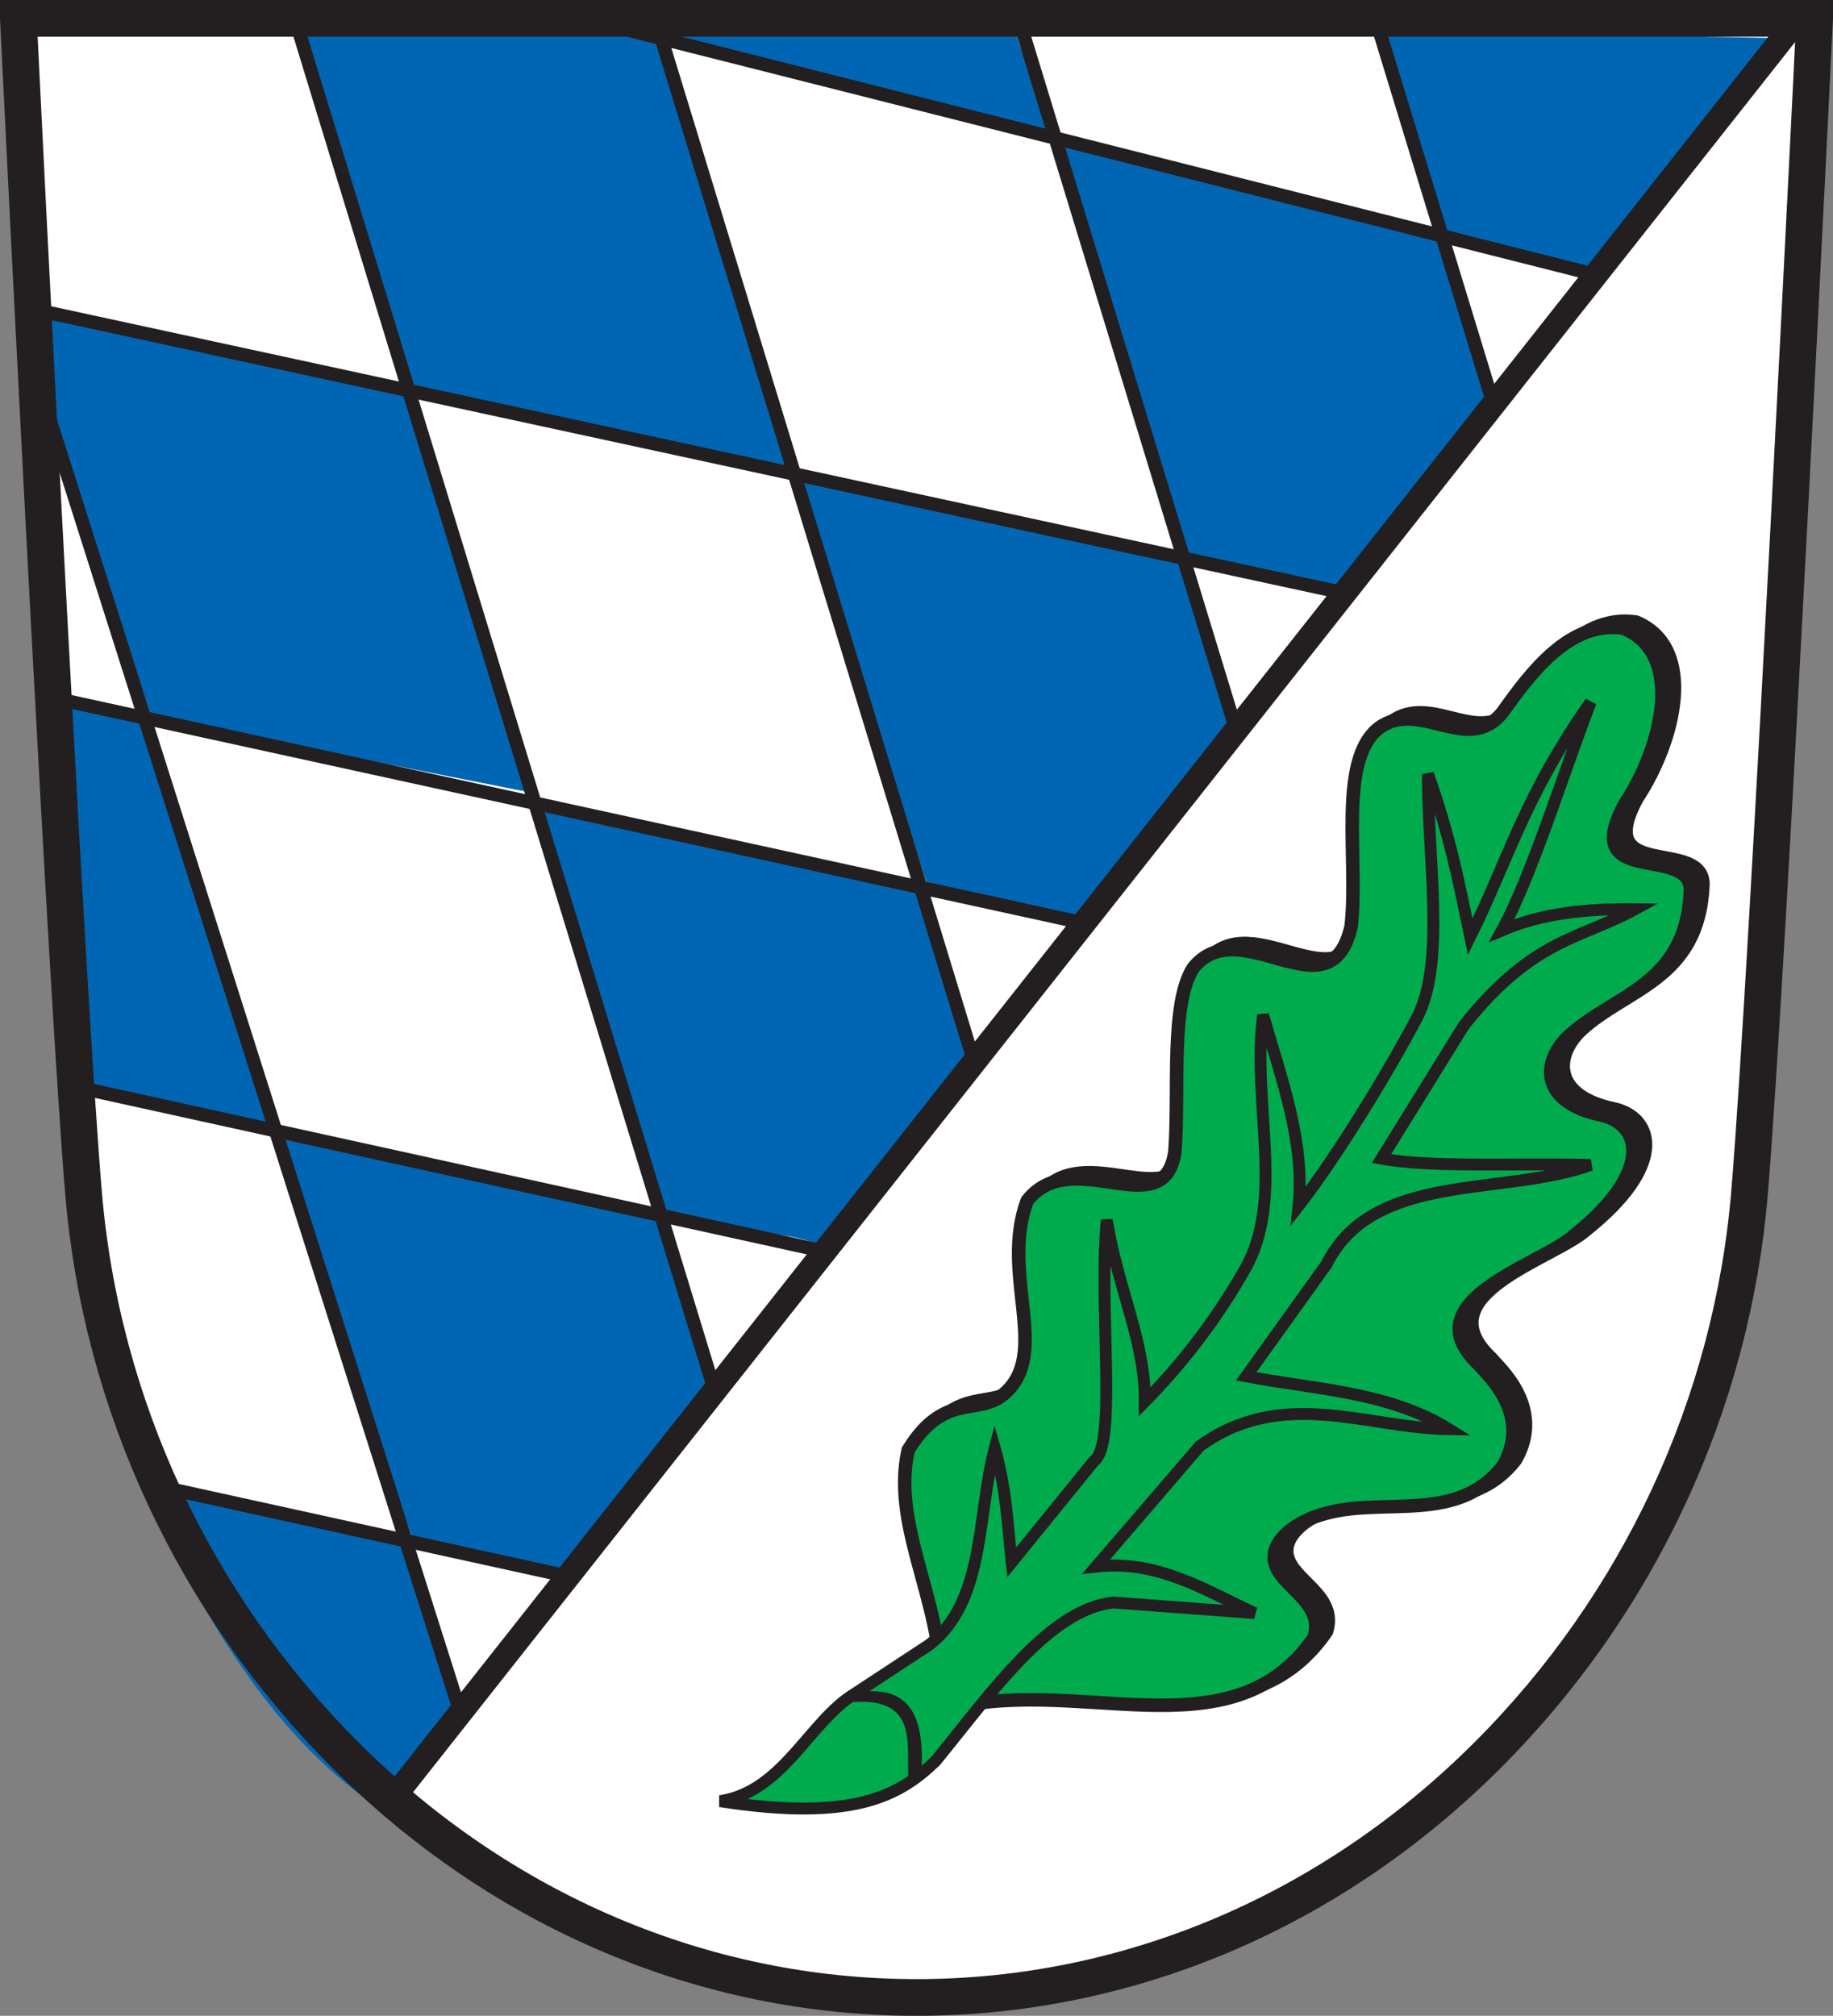 <?xml version="1.0" encoding="UTF-8" standalone="no"?>
<!-- Created with Inkscape (http://www.inkscape.org/) -->
<svg
   xmlns:svg="http://www.w3.org/2000/svg"
   xmlns="http://www.w3.org/2000/svg"
   version="1.0"
   width="678.211"
   height="745.693"
   id="svg3932">
  <rect width="100%" height="100%" fill="#808080" stroke="none"/>
  <defs
     id="defs1">
    <linearGradient
       x1="51.5"
       y1="714.862"
       x2="51.5"
       y2="-245.192"
       id="linearGradient3658"
       gradientUnits="userSpaceOnUse"
       gradientTransform="matrix(1.036,0,0,1.187,2.944,46.03)">
      <stop
         id="stop3654"
         style="stop-color:#3398ff;stop-opacity:1"
         offset="0" />
      <stop
         id="stop3656"
         style="stop-color:#ffffff;stop-opacity:1"
         offset="1" />
    </linearGradient>
    <clipPath
       id="clipPath3292">
      <path
         d="M 0,841.89 L 595.276,841.89 L 595.276,0 L 0,0 L 0,841.89 z"
         id="path3294" />
    </clipPath>
    <clipPath
       id="clipPath3296">
      <path
         d="M 0.03,841.95 L 595.29,841.95 L 595.29,0.03 L 0.03,0.03 L 0.03,841.95 z"
         id="path3298" />
    </clipPath>
    <clipPath
       id="clipPath3316">
      <path
         d="M 0,841.89 L 595.276,841.89 L 595.276,0 L 0,0 L 0,841.89 z"
         id="path3318" />
    </clipPath>
    <clipPath
       id="clipPath3320">
      <path
         d="M 0.03,841.95 L 595.29,841.95 L 595.29,0.03 L 0.03,0.03 L 0.03,841.95 z"
         id="path3322" />
    </clipPath>
    <clipPath
       id="clipPath3916">
      <path
         d="M -0.138,841.445 L 595.138,841.445 L 595.138,-0.445 L -0.138,-0.445 L -0.138,841.445 z"
         id="path3918" />
    </clipPath>
    <clipPath
       id="clipPath3922">
      <path
         d="M 0.03,841.95 L 595.29,841.95 L 595.29,0.03 L 0.03,0.03 L 0.03,841.95 z"
         id="path3924" />
    </clipPath>
    <clipPath
       id="clipPath3335">
      <path
         d="M 0.03,841.95 L 595.29,841.95 L 595.29,0.03 L 0.03,0.03 L 0.03,841.95 z"
         id="path3337" />
    </clipPath>
    <clipPath
       id="clipPath3329">
      <path
         d="M -0.138,841.445 L 595.138,841.445 L 595.138,-0.445 L -0.138,-0.445 L -0.138,841.445 z"
         id="path3331" />
    </clipPath>
    <clipPath
       id="clipPath2450">
      <path
         d="M -0.138,841.445 L 595.138,841.445 L 595.138,-0.445 L -0.138,-0.445 L -0.138,841.445 z"
         id="path2452" />
    </clipPath>
    <clipPath
       id="clipPath2456">
      <path
         d="M 0.03,841.95 L 595.29,841.95 L 595.29,0.03 L 0.03,0.03 L 0.03,841.95 z"
         id="path2458" />
    </clipPath>
    <clipPath
       id="clipPath3523">
      <path
         d="M -0.138,841.445 L 595.138,841.445 L 595.138,-0.445 L -0.138,-0.445 L -0.138,841.445 z"
         id="path3525" />
    </clipPath>
    <clipPath
       id="clipPath3529">
      <path
         d="M 0.03,841.95 L 595.29,841.95 L 595.29,0.03 L 0.03,0.03 L 0.03,841.95 z"
         id="path3531" />
    </clipPath>
    <clipPath
       id="clipPath17">
      <path
         d="M 0,841.89 L 595.276,841.89 L 595.276,0 L 0,0 L 0,841.89 z"
         id="path19" />
    </clipPath>
    <clipPath
       id="clipPath23">
      <path
         d="M 0.03,841.95 L 595.29,841.95 L 595.29,0.03 L 0.03,0.03 L 0.03,841.95 z"
         id="path25" />
    </clipPath>
    <clipPath
       id="clipPath3383">
      <path
         d="M 0.03,841.95 L 595.29,841.95 L 595.29,0.03 L 0.03,0.03 L 0.03,841.95 z"
         id="path3385" />
    </clipPath>
    <clipPath
       id="clipPath3379">
      <path
         d="M 0,841.89 L 595.276,841.89 L 595.276,0 L 0,0 L 0,841.89 z"
         id="path3381" />
    </clipPath>
    <clipPath
       id="clipPath3301">
      <path
         d="M 0.03,841.95 L 595.29,841.95 L 595.29,0.03 L 0.03,0.03 L 0.03,841.95 z"
         id="path3303" />
    </clipPath>
    <clipPath
       id="clipPath3297">
      <path
         d="M 0,841.89 L 595.276,841.89 L 595.276,0 L 0,0 L 0,841.89 z"
         id="path3299" />
    </clipPath>
  </defs>
  <path
     d=""
     id="path4230"
     style="fill:none;stroke:#231f20;stroke-width:1.171;stroke-linecap:butt;stroke-linejoin:miter;stroke-miterlimit:3.864;stroke-dasharray:none;stroke-opacity:1" />
  <path
     d="M 666.82,6.493 C 666.82,6.493 649.622,358.633 642.723,440.956 C 636.171,519.164 601.771,593.021 545.862,648.92 C 488.011,706.765 412.954,738.613 334.506,738.613 C 256.063,738.613 180.993,706.765 123.151,648.92 C 67.241,593.021 32.845,519.164 26.298,440.956 C 23.325,405.508 18.442,320.034 13.844,234.187 C 7.764,120.666 2.184,6.493 2.184,6.493 L 666.82,6.493 z"
     id="path3242"
     style="fill:#ffffff;fill-opacity:1;stroke:none;stroke-width:13.574;stroke-linecap:butt;stroke-linejoin:miter;stroke-miterlimit:4;stroke-dasharray:none;stroke-opacity:1" />
  <g
     transform="translate(2.929,-27.626)"
     id="g3400">
    <path
       d="M 349.143,658.417 C 354.259,623.397 330.697,592.029 337.769,561.703 C 350.961,540.124 363.62,549.097 373.068,541.086 C 390.814,526.085 371.555,496.739 381.772,469.501 C 398.457,448.233 432.466,479.118 436.43,451.292 C 438.095,428.682 434.655,396.427 443.277,383.279 C 460.814,361.935 493.882,401.985 501.607,368.094 C 504.499,343.65 496.528,306.555 511.874,294.668 C 527.045,283.538 544.863,304.952 557.679,288.786 C 568.209,273.976 582.619,254.781 602.368,257.716 C 625.197,267.175 616.995,301.356 602.769,322.942 C 585.899,354.13 627.024,337.426 627.175,354.728 C 625.754,390.191 598.743,393.085 581.864,408.875 C 572.275,418.13 571.206,433.159 594.595,437.925 C 609.167,441.513 613.489,458.979 584,482.485 C 571.956,493.322 523.701,506.321 548.749,530 C 551.832,533.721 568.807,548.347 557.892,567.538 C 541.39,589.012 514.485,579.278 492.746,585.042 C 481.45,587.826 471.772,595.264 473.309,602.98 C 475.211,612.527 491.968,617.673 487.904,631.12 C 456.801,676.201 399.286,643.484 349.143,658.417 z"
       id="path2469"
       style="fill:#231f20;fill-opacity:1;fill-rule:evenodd;stroke:#231f20;stroke-width:5;stroke-linecap:butt;stroke-linejoin:miter;stroke-miterlimit:4;stroke-dasharray:none;stroke-opacity:1" />
    <path
       d="M 344.513,660.702 C 349.63,625.682 326.068,594.314 333.139,563.988 C 346.331,542.409 358.99,551.382 368.439,543.371 C 386.185,528.369 366.926,499.024 377.142,471.786 C 393.828,450.518 427.836,481.403 431.8,453.577 C 433.465,430.967 430.025,398.712 438.647,385.563 C 456.184,364.219 489.252,404.27 496.978,370.379 C 499.869,345.935 491.898,308.84 507.245,296.953 C 522.415,285.823 540.233,307.237 553.05,291.071 C 563.58,276.26 577.99,257.066 597.739,260.001 C 620.567,269.46 612.365,303.641 598.139,325.226 C 581.269,356.415 622.395,339.71 622.546,357.013 C 621.124,392.475 594.113,395.37 577.234,411.159 C 567.645,420.415 566.576,435.444 589.966,440.21 C 604.537,443.798 608.859,461.264 579.371,484.77 C 567.326,495.607 519.071,508.605 544.119,532.285 C 547.203,536.006 564.178,550.632 553.262,569.823 C 536.76,591.297 509.855,581.563 488.116,587.327 C 476.821,590.111 467.142,597.549 468.679,605.265 C 470.581,614.812 487.339,619.957 483.274,633.405 C 452.171,678.486 394.656,645.769 344.513,660.702 z"
       id="path3241"
       style="fill:#00ab4e;fill-opacity:1;fill-rule:evenodd;stroke:#231f20;stroke-width:5;stroke-linecap:butt;stroke-linejoin:miter;stroke-miterlimit:4;stroke-dasharray:none;stroke-opacity:1" />
    <path
       d="M 585.617,287.35 C 561.167,321.876 555.195,345.623 541.051,374.137 C 537.143,355.635 533.967,338.011 525.413,313.933 C 525.229,345.024 532.076,383.145 521.504,403.848 C 511.566,422.761 492.183,454.895 477.522,473.742 C 480.013,450.183 471.135,426.625 464.428,403.066 C 460.088,435.765 472.887,471.397 457.391,497.672 C 446.685,516.402 434.254,532.257 420.643,546.147 C 420.8,523.734 410.84,504.953 406.57,478.907 C 403.458,510.258 410.552,562.113 401.879,568.04 L 371.386,605.569 C 369.864,591.918 369.569,579.187 365.131,563.348 C 358.515,588.538 361.583,620.021 340.893,636.062 L 313.528,654.045 C 296.552,664.216 286.969,690.351 263.489,693.92 C 313.673,701.752 330.32,691.418 343.239,679.064 C 364.497,652.969 385.389,623.09 408.915,620.424 L 461.3,624.334 C 442.872,615.916 425.668,604.56 402.66,607.133 L 440.972,562.566 C 471.725,540.441 502.479,555.911 533.232,556.312 C 511.118,542.531 483.86,541.611 458.173,536.765 L 487.884,495.326 C 505.066,460.839 552.682,470.312 585.617,458.578 C 559.815,457.797 527.255,459.718 508.212,456.233 L 538.705,406.975 C 564.288,374.752 581.738,375.058 602.036,363.973 C 584.817,363.778 568.072,365.246 552.779,371.791 C 563.725,351.727 574.671,316.003 585.617,287.35 z"
       id="path3243"
       style="fill:#00ab4e;fill-opacity:1;fill-rule:evenodd;stroke:#231f20;stroke-width:4.4;stroke-linecap:butt;stroke-linejoin:miter;stroke-miterlimit:4;stroke-dasharray:none;stroke-opacity:1" />
    <path
       d="M 309.238,657.557 C 337.855,654.036 332.142,672.728 333.247,687.008 L 338.049,683.167 C 338.976,664.42 335.139,650.437 314.04,653.716 L 309.238,657.557 z"
       id="path3245"
       style="fill:#231f20;fill-opacity:1;fill-rule:evenodd;stroke:none;stroke-width:1px;stroke-linecap:butt;stroke-linejoin:miter;stroke-opacity:1" />
  </g>
  <g
     transform="translate(-17.117,-1.26)"
     id="g3388">
    <path
       d="M 69.119,549.686 L 168.205,570.076 L 187.175,635.336 C 177.252,647.415 165.144,656.63 155.352,668.812 C 116.293,641.286 91.612,598.305 69.119,549.686 z"
       id="path3367"
       style="opacity:1;fill:#0066b3;fill-opacity:1;fill-rule:nonzero;stroke:none;stroke-width:0;stroke-linecap:round;stroke-linejoin:round;stroke-miterlimit:4;stroke-dasharray:none;stroke-opacity:1" />
    <path
       d="M 169.532,569.596 C 167.811,566.718 120.64,419.833 121.221,419.123 C 121.764,418.46 260.602,448.026 261.606,449.03 L 280.619,514.903 C 269.89,528.149 246.843,564.24 226.874,582.029 C 212.715,579.106 178.668,573.452 169.532,569.596 z"
       id="path3369"
       style="opacity:1;fill:#0066b3;fill-opacity:1;fill-rule:nonzero;stroke:#231f20;stroke-width:0;stroke-linecap:round;stroke-linejoin:round;stroke-miterlimit:4;stroke-dasharray:none;stroke-opacity:1" />
    <path
       d="M 263.304,452.948 C 258.085,453.938 214.898,297.114 215.287,296.603 C 215.756,295.985 356.804,328.219 357.73,329.145 C 360.019,331.434 379.076,391.56 377.892,393.145 C 361.479,415.11 324.78,463.103 323.319,462.963 C 305.051,454.202 282.306,459.189 263.304,452.948 z"
       id="path3371"
       style="opacity:1;fill:#0066b3;fill-opacity:1;fill-rule:nonzero;stroke:#231f20;stroke-width:0;stroke-linecap:round;stroke-linejoin:round;stroke-miterlimit:4;stroke-dasharray:none;stroke-opacity:1" />
    <path
       d="M 359.855,327.445 C 357.456,320.946 312.28,175.736 312.57,175.329 C 313.052,174.651 454.991,205.703 455.991,206.703 L 474.201,270.425 C 451.71,289.683 442.33,323.568 419.537,342.282 C 411.763,338.955 375.905,332.868 359.855,327.445 z"
       id="path3373"
       style="opacity:1;fill:#0066b3;fill-opacity:1;fill-rule:nonzero;stroke:none;stroke-width:0;stroke-linecap:round;stroke-linejoin:round;stroke-miterlimit:4;stroke-dasharray:none;stroke-opacity:1" />
    <path
       d="M 457.162,206.763 C 456.428,206.029 407.427,54.896 407.826,54.54 C 408.562,53.885 551.183,91.969 552.214,90.962 L 570.244,150.884 C 547.576,169.31 536.274,198.721 516.311,219.5 C 497.816,214.267 471.373,208.782 457.162,206.763 z"
       id="path3375"
       style="opacity:1;fill:#0066b3;fill-opacity:1;fill-rule:nonzero;stroke:none;stroke-width:0;stroke-linecap:round;stroke-linejoin:round;stroke-miterlimit:4;stroke-dasharray:none;stroke-opacity:1" />
    <path
       d="M 553.735,90.72 L 529.708,12.668 L 676.796,15.377 L 607.74,102.442 C 590.354,97.77 571.65,91.741 553.735,90.72 z"
       id="path3377"
       style="opacity:1;fill:#0066b3;fill-opacity:1;fill-rule:nonzero;stroke:none;stroke-width:0;stroke-linecap:round;stroke-linejoin:round;stroke-miterlimit:4;stroke-dasharray:none;stroke-opacity:1" />
    <path
       d="M 251.523,9.844 L 392.992,11.466 C 392.75,19.557 408.781,47.646 405.751,51.467 C 375.358,42.19 250.233,15.144 251.523,9.844 z"
       id="path3379"
       style="opacity:1;fill:#0066b3;fill-opacity:1;fill-rule:nonzero;stroke:none;stroke-width:0;stroke-linecap:round;stroke-linejoin:round;stroke-miterlimit:4;stroke-dasharray:none;stroke-opacity:1" />
    <path
       d="M 170.434,144.925 L 129.383,12.078 C 175.421,5.772 207.567,10.079 260.248,10.228 C 260.92,10.926 310.665,173.412 310.665,174.913 L 170.434,144.925 z"
       id="path3382"
       style="opacity:1;fill:#0066b3;fill-opacity:1;fill-rule:nonzero;stroke:none;stroke-width:0;stroke-linecap:round;stroke-linejoin:round;stroke-miterlimit:4;stroke-dasharray:none;stroke-opacity:1" />
    <path
       d="M 73.133,266.606 L 48.705,191.495 C 36.157,152.181 23.114,114.321 23.664,113.771 C 24.628,112.807 166.319,143.931 169.04,145.671 C 170.602,146.67 212.863,293.158 214.064,294.561 L 73.133,266.606 z"
       id="path3384"
       style="opacity:1;fill:#0066b3;fill-opacity:1;fill-rule:nonzero;stroke:none;stroke-width:0;stroke-linecap:round;stroke-linejoin:round;stroke-miterlimit:4;stroke-dasharray:none;stroke-opacity:1" />
    <path
       d="M 40.024,400.639 C 41.398,364.531 37.656,304.75 33.702,257.808 L 70.18,264.11 C 83.189,314.118 103.356,367.598 118.462,416.98 L 40.024,400.639 z"
       id="path3386"
       style="opacity:1;fill:#0066b3;fill-opacity:1;fill-rule:nonzero;stroke:none;stroke-width:0;stroke-linecap:round;stroke-linejoin:round;stroke-miterlimit:4;stroke-dasharray:none;stroke-opacity:1" />
  </g>
  <path
     d="M 671.424,6.787 C 671.424,6.787 654.226,358.927 647.326,441.249 C 640.775,519.457 606.375,593.315 550.465,649.214 C 492.615,707.058 417.558,738.906 339.11,738.906 C 260.666,738.906 185.596,707.058 127.755,649.214 C 71.845,593.315 37.449,519.457 30.902,441.249 C 27.929,405.802 23.045,320.327 18.447,234.481 C 12.367,120.959 6.787,6.787 6.787,6.787 L 671.424,6.787 z"
     id="path3419"
     style="fill:none;fill-opacity:1;stroke:#231f20;stroke-width:13.574;stroke-linecap:butt;stroke-linejoin:miter;stroke-miterlimit:4;stroke-dasharray:none;stroke-opacity:1" />
  <g
     transform="translate(-18.097,-0.108)"
     id="g3406"
     style="stroke:#231f20;stroke-opacity:1">
    <path
       d="M 684.475,5.627 L 163.909,664.726"
       id="path3345"
       style="fill:none;fill-rule:evenodd;stroke:#231f20;stroke-width:9;stroke-linecap:butt;stroke-linejoin:miter;stroke-miterlimit:4;stroke-dasharray:none;stroke-opacity:1" />
    <path
       d="M 127.695,8.495 L 283.097,516.54"
       id="path3347"
       style="fill:none;fill-rule:evenodd;stroke:#231f20;stroke-width:5;stroke-linecap:butt;stroke-linejoin:miter;stroke-miterlimit:4;stroke-dasharray:none;stroke-opacity:1" />
    <path
       d="M 260.877,8.04 L 377.937,391.146"
       id="path3349"
       style="fill:none;fill-rule:evenodd;stroke:#231f20;stroke-width:5;stroke-linecap:butt;stroke-linejoin:miter;stroke-miterlimit:4;stroke-dasharray:none;stroke-opacity:1" />
    <path
       d="M 394.719,6.016 L 475.464,270.274"
       id="path3351"
       style="fill:none;fill-rule:evenodd;stroke:#231f20;stroke-width:5;stroke-linecap:butt;stroke-linejoin:miter;stroke-miterlimit:4;stroke-dasharray:none;stroke-opacity:1" />
    <path
       d="M 526.597,5.479 L 570.381,148.772"
       id="path3353"
       style="fill:none;fill-rule:evenodd;stroke:#231f20;stroke-width:5;stroke-linecap:butt;stroke-linejoin:miter;stroke-miterlimit:4;stroke-dasharray:none;stroke-opacity:1" />
    <path
       d="M 30.766,137.097 L 188.506,633.882"
       id="path3355"
       style="fill:none;fill-rule:evenodd;stroke:#231f20;stroke-width:5;stroke-linecap:butt;stroke-linejoin:miter;stroke-miterlimit:4;stroke-dasharray:none;stroke-opacity:1" />
    <path
       d="M 77.153,550.054 L 229.068,583.414"
       id="path3357"
       style="fill:none;fill-rule:evenodd;stroke:#231f20;stroke-width:5;stroke-linecap:butt;stroke-linejoin:miter;stroke-miterlimit:4;stroke-dasharray:none;stroke-opacity:1" />
    <path
       d="M 45.418,401.979 L 322.66,462.904"
       id="path3359"
       style="fill:none;fill-rule:evenodd;stroke:#231f20;stroke-width:5;stroke-linecap:butt;stroke-linejoin:miter;stroke-miterlimit:4;stroke-dasharray:none;stroke-opacity:1" />
    <path
       d="M 35.578,257.814 L 418.615,341.483"
       id="path3361"
       style="fill:none;fill-rule:evenodd;stroke:#231f20;stroke-width:5;stroke-linecap:butt;stroke-linejoin:miter;stroke-miterlimit:4;stroke-dasharray:none;stroke-opacity:1" />
    <path
       d="M 246.667,10.263 L 607.099,101.394"
       id="path3363"
       style="fill:none;fill-rule:evenodd;stroke:#231f20;stroke-width:5;stroke-linecap:butt;stroke-linejoin:miter;stroke-miterlimit:4;stroke-dasharray:none;stroke-opacity:1" />
    <path
       d="M 30.002,114.44 L 515.39,219.475"
       id="path3365"
       style="fill:none;fill-rule:evenodd;stroke:#231f20;stroke-width:5;stroke-linecap:butt;stroke-linejoin:miter;stroke-miterlimit:4;stroke-dasharray:none;stroke-opacity:1" />
  </g>
</svg>
